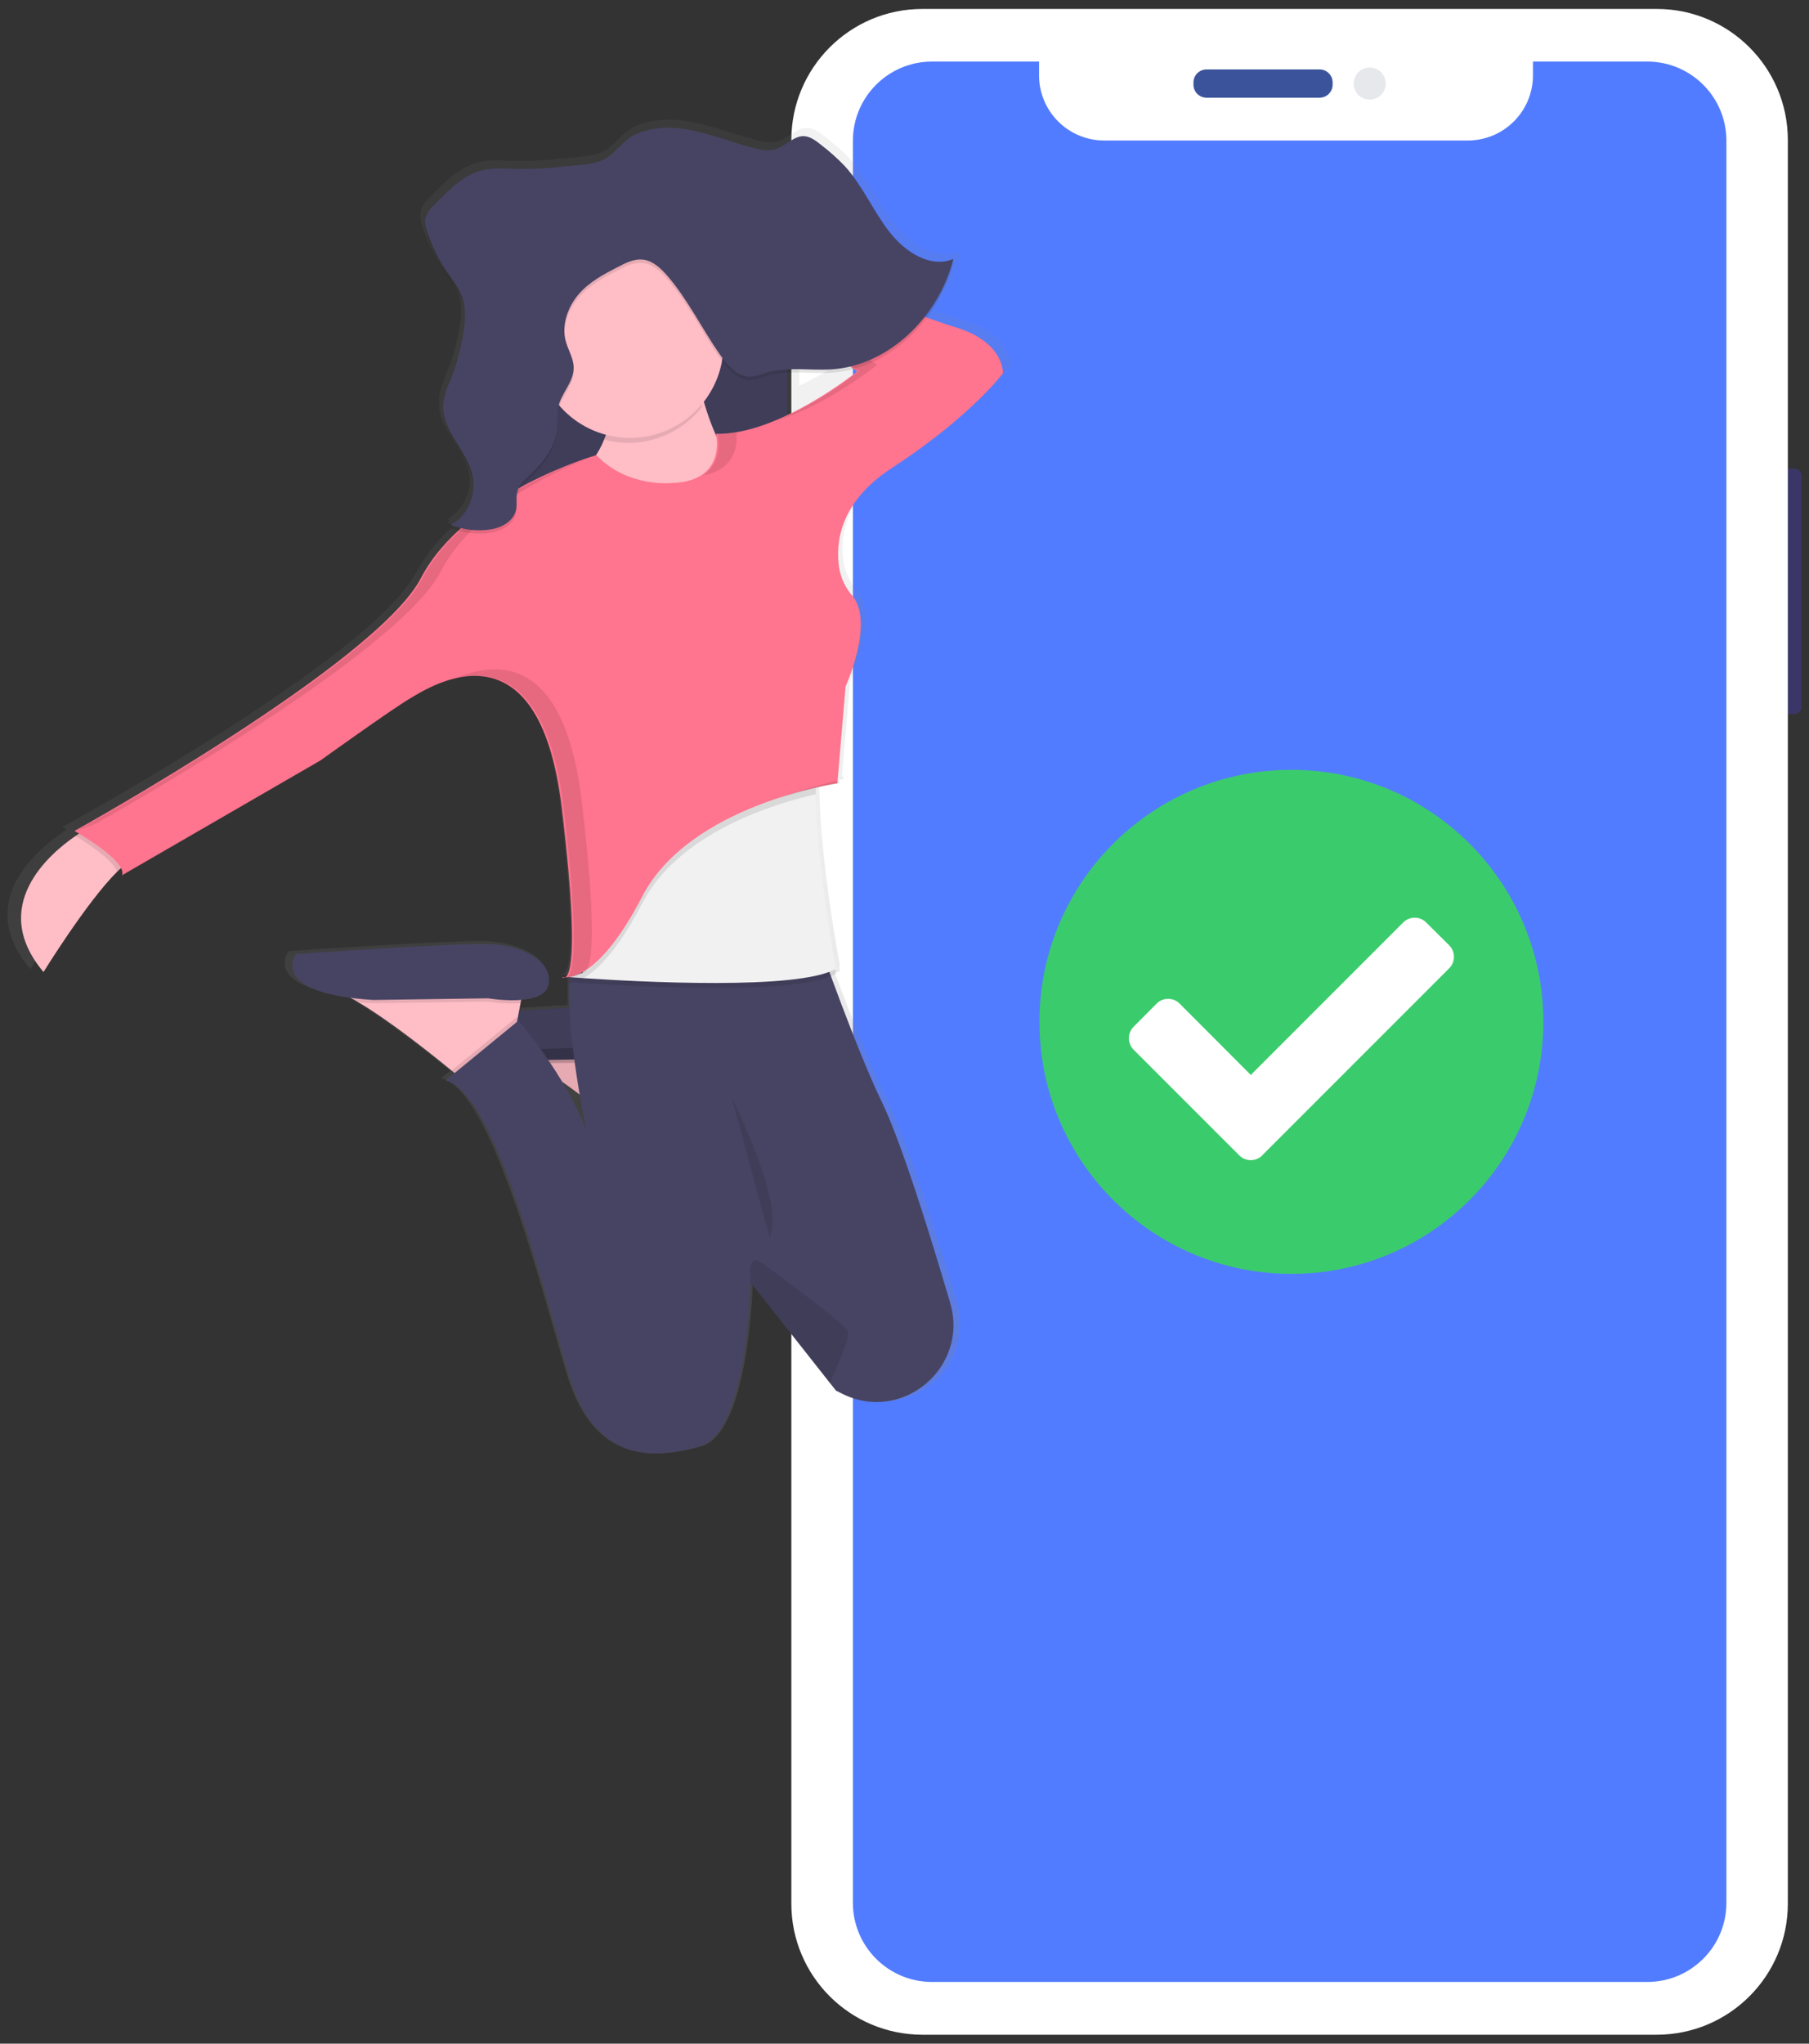 <?xml version="1.0" encoding="utf-8"?>
<!-- Generator: Adobe Illustrator 16.0.0, SVG Export Plug-In . SVG Version: 6.00 Build 0)  -->
<!DOCTYPE svg PUBLIC "-//W3C//DTD SVG 1.1//EN" "http://www.w3.org/Graphics/SVG/1.1/DTD/svg11.dtd">
<svg version="1.1" id="Layer_1" xmlns="http://www.w3.org/2000/svg" xmlns:xlink="http://www.w3.org/1999/xlink" x="0px" y="0px"
	 width="425px" height="480px" viewBox="0 0 425 480" enable-background="new 0 0 425 480" xml:space="preserve">
<rect x="0" y="0" width="425" height="480" fill="#333333" stroke="none"/>
<g>
	<path fill="#3A3768" d="M418.061,110.034h3.381c0.998,0,1.809,0.809,1.809,1.809V165.9c0,0.998-0.811,1.809-1.809,1.809h-3.381
		c-1,0-1.811-0.811-1.811-1.809v-54.058C416.25,110.843,417.061,110.034,418.061,110.034z"/>
	<path fill="#3A3768" d="M185.503,64.846h0.309c0.999,0,1.809,0.811,1.809,1.809v15.371c0,0.999-0.81,1.809-1.809,1.809h-0.309
		c-0.999,0-1.808-0.81-1.808-1.809V66.654C183.695,65.656,184.504,64.846,185.503,64.846z"/>
	<path fill="#3A3768" d="M185.362,99.615h0.805c0.999,0,1.81,0.811,1.81,1.81v29.43c0,0.999-0.811,1.809-1.81,1.809h-0.805
		c-1,0-1.81-0.81-1.81-1.809v-29.43C183.552,100.426,184.362,99.615,185.362,99.615z"/>
	<path fill="#3A3768" d="M185.433,144.227h0.593c0.999,0,1.809,0.81,1.809,1.809v29.715c0,0.998-0.81,1.809-1.809,1.809h-0.593
		c-0.999,0-1.809-0.811-1.809-1.809v-29.715C183.624,145.036,184.434,144.227,185.433,144.227z"/>
	<path fill="#FFFFFF" d="M216.711,2.1h172.52c17.009,0,30.797,13.788,30.797,30.797v414.209c0,17.008-13.788,30.795-30.797,30.795
		h-172.52c-17.008,0-30.796-13.787-30.796-30.795V32.896C185.915,15.888,199.703,2.1,216.711,2.1z"/>
	<path fill="#527CFF" d="M387.004,14.461h-26.855v3.23c0,8.454-6.854,15.308-15.309,15.308c-0.002,0-0.004,0-0.009,0h-85.404
		c-8.455,0.005-15.312-6.846-15.315-15.299c0-0.003,0-0.007,0-0.009v-3.23H218.97c-10.269,0-18.593,8.324-18.593,18.594l0,0v413.86
		c0,10.269,8.324,18.593,18.593,18.593h168.034c10.268,0,18.592-8.324,18.592-18.593V33.086
		c0.018-10.269-8.291-18.606-18.561-18.625C387.023,14.461,387.014,14.461,387.004,14.461z"/>
	<path fill="#3A539B" d="M283.445,16.31h26.578c1.689,0,3.058,1.368,3.058,3.057v0.521c0,1.688-1.368,3.057-3.058,3.057h-26.578
		c-1.688,0-3.056-1.369-3.056-3.057v-0.521C280.39,17.678,281.758,16.31,283.445,16.31z"/>
	<circle fill="#E6E8EC" cx="321.792" cy="19.626" r="3.768"/>
	
		<linearGradient id="SVGID_1_" gradientUnits="userSpaceOnUse" x1="-98.886" y1="2573.248" x2="-98.886" y2="2573.454" gradientTransform="matrix(1 0 0 -1 230.77 2805.82)">
		<stop  offset="0" style="stop-color:#808080;stop-opacity:0.25"/>
		<stop  offset="0.54" style="stop-color:#808080;stop-opacity:0.12"/>
		<stop  offset="1" style="stop-color:#808080;stop-opacity:0.1"/>
	</linearGradient>
	<path fill="url(#SVGID_1_)" d="M131.453,232.366c0.231,0.224,0.583,0.269,0.862,0.11
		C132.024,232.481,131.734,232.444,131.453,232.366z"/>
	
		<linearGradient id="SVGID_2_" gradientUnits="userSpaceOnUse" x1="-111.141" y1="2464.46" x2="-111.141" y2="2777.749" gradientTransform="matrix(1 0 0 -1 230.77 2805.82)">
		<stop  offset="0" style="stop-color:#808080;stop-opacity:0.25"/>
		<stop  offset="0.54" style="stop-color:#808080;stop-opacity:0.12"/>
		<stop  offset="1" style="stop-color:#808080;stop-opacity:0.1"/>
	</linearGradient>
	<path fill="url(#SVGID_2_)" d="M226.102,75.186c-1.666-0.489-4.035-1.288-6.902-2.291c2.975-3.886,5.148-8.323,6.396-13.056
		l-0.243,0.094c0.077-0.291,0.165-0.575,0.243-0.868c-5.479,2.259-11.555-1.58-15.416-6.485c-3.864-4.904-6.494-11.01-10.719-15.536
		c-1.766-1.792-3.664-3.448-5.681-4.952c-1.247-0.979-2.598-1.998-4.123-2.046c-2.463-0.07-4.398,2.369-6.776,3.104
		c-1.569,0.357-3.203,0.298-4.74-0.174c-6.136-1.43-12.052-4.061-18.284-4.739c-3.349-0.421-6.751-0.034-9.921,1.129
		c-3.158,1.217-4.581,3.626-7.109,5.529c-2.74,2.069-8.198,2.021-11.428,2.369c-3.917,0.45-7.86,0.616-11.801,0.498
		c-2.265-0.205-4.549-0.12-6.792,0.253c-4.691,1.043-8.46,4.818-11.975,8.451c-0.963,0.83-1.654,1.931-1.982,3.159
		c-0.043,0.347-0.043,0.697,0,1.043c-0.036,0.944,0.125,1.886,0.474,2.765c1.062,3.266,2.578,6.365,4.502,9.209
		c1.437,2.086,3.104,4.045,3.948,6.509c0.388,1.214,0.594,2.478,0.608,3.753c-0.044,1.353-0.184,2.701-0.417,4.036
		c-0.622,3.678-1.642,7.276-3.042,10.733c-0.742,1.833-1.58,3.657-1.776,5.664c-0.024,0.398-0.024,0.8,0,1.2
		c-0.238,6.185,5.93,10.647,7.108,16.8c0.093,0.509,0.151,1.022,0.174,1.54c-0.134,3.839-2.291,7.592-5.466,9.076
		c0.277,0.109,0.561,0.205,0.845,0.307c-0.273,0.174-0.555,0.333-0.845,0.475c0.576,0.222,1.169,0.411,1.77,0.584
		c-3.632,3.183-6.681,6.973-9.012,11.201c-10.631,20.165-83.092,59.721-83.092,59.721s0.41,0.229,1.073,0.624
		c-0.269,0.166-0.552,0.355-0.868,0.568c-6.271,4.233-20.995,16.586-7.686,32.163c0,0,10.387-16.626,17.661-23.695
		c0.332-0.317,0.648-0.608,0.956-0.885c0.328,0.503,0.433,1.122,0.284,1.706L73.7,177.573c0,0,16.934-12.021,21.657-14.737
		c1.627-0.932,5.774-3.523,10.735-4.668l-0.554,0.244c1.781-0.497,3.618-0.763,5.466-0.789c8.436,0.134,17.567,6.397,20.583,31.207
		c4.036,33.222,2.166,39.208,0.87,40.029c-0.161-0.013-0.32-0.041-0.474-0.087c0.038,0.036,0.081,0.068,0.126,0.095
		c-0.178-0.012-0.352-0.042-0.522-0.095c0.186,0.176,0.45,0.242,0.696,0.174c0.178,0.052,0.368,0.03,0.529-0.063l0,0l0,0
		c0.182,0,0.394,0,0.64,0c0,0.301-0.047,0.617-0.072,0.925c-0.063,0-0.378,0.182,0,0.206l0,0c-0.094,1.871-0.086,3.949,0,6.041
		c-4.194,0.237-8.38,0.49-12.052,0.72l0.332-1.762l0.15-0.791c3.214-0.259,6.27-1.215,6.627-3.869
		c0.79-5.813-7.108-8.917-13.784-9.305c-6.675-0.387-46.862,2.33-46.862,2.33s-6.027,7.899,13.08,10.354
		c0.569,0.3,1.16,0.633,1.761,0.979c7.481,4.329,17.639,12.291,22.496,16.217l0.679,0.545l-2.179,1.761
		c11.847,2.718,23.237,48.481,29.532,69.42c6.295,20.939,20.086,20.166,31.508,17.069c10.702-2.915,12.069-34.421,12.194-38.379
		c0-0.27,0-0.403,0-0.403l19.028,23.782l1.446,1.81c0.56,0.292,1.106,0.569,1.643,0.829c14.414,6.959,30.338-6.373,25.805-21.539
		c-4.573-15.323-11.684-37.969-16.422-47.541c-3.95-8.018-9.09-21.327-12.202-29.684c0.402-0.165,0.795-0.355,1.176-0.569
		c0,0-0.072-0.371-0.198-1.058l0.198-0.103c0,0-4.582-24.131-4.835-41.263c0-0.3,0-0.6,0-0.9c0-0.3,0-0.37,0-0.56
		c3.445-0.791,5.625-1.106,5.625-1.106l0.063-0.742l-0.402,0.087l1.91-22.227c0,0,7.03-15.158,1.651-21.477
		c-1.638-1.855-2.731-4.127-3.16-6.563c-0.899-5.814,0-15.49,12.535-23.538c19.296-12.409,26.783-22.496,26.783-22.496
		S237.919,78.677,226.102,75.186z M187.778,90.603V80.335c3.579-0.174,7.235,0.245,10.83,0c1.767-0.125,3.519-0.42,5.229-0.885
		l0.868,0.608C199.446,84.155,193.774,87.689,187.778,90.603z M133.074,251.584c1.412,0.995,2.834,2.029,4.233,3.064
		c0.868,5.063,1.635,8.641,1.689,8.885C137.399,259.375,135.417,255.374,133.074,251.584z"/>
	<path fill="#FFBDC6" d="M164.004,245.1l-0.853,4.627l-0.656,3.54l-1.192,6.477l-11.564,8.096c0,0-1.042-0.893-2.764-2.298
		c-4.74-3.902-14.699-11.849-22.014-16.113c-1.881-1.199-3.916-2.137-6.049-2.788L164.004,245.1z"/>
	<path opacity="0.1" enable-background="new    " d="M164.004,245.1l-0.853,4.627c-2.551,0.14-5.108,0.007-7.63-0.395l-26.982,0.387
		c-1.271-0.078-2.464-0.173-3.578-0.291c-1.881-1.199-3.916-2.137-6.049-2.788L164.004,245.1z"/>
	<path fill="#474463" d="M155.521,248.543c0,0,13.481,2.314,14.271-3.443c0.79-5.759-6.941-8.87-13.489-9.258
		c-6.549-0.387-45.867,2.314-45.867,2.314s-6.935,9.249,18.11,10.798L155.521,248.543z"/>
	<path opacity="0.1" enable-background="new    " d="M164.004,245.1l-0.853,4.627l-0.656,3.54l-1.192,6.477l-11.564,8.096
		c0,0-1.042-0.893-2.764-2.298c-4.74-3.902-14.699-11.849-22.014-16.113c-1.881-1.199-3.916-2.137-6.049-2.788L164.004,245.1z"/>
	<path opacity="0.1" enable-background="new    " d="M164.004,245.1l-0.853,4.627c-2.551,0.14-5.108,0.007-7.63-0.395l-26.982,0.387
		c-1.271-0.078-2.464-0.173-3.578-0.291c-1.881-1.199-3.916-2.137-6.049-2.788L164.004,245.1z"/>
	<path opacity="0.1" enable-background="new    " d="M155.521,248.527c0,0,13.49,2.306,14.264-3.477
		c0.776-5.782-6.943-8.862-13.49-9.248c-6.547-0.388-45.867,2.314-45.867,2.314s-6.935,9.248,18.111,10.789L155.521,248.527z"/>
	<rect x="114.472" y="58.535" fill="#474463" width="70.534" height="83.638"/>
	<rect x="114.472" y="58.915" opacity="0.1" enable-background="new    " width="70.534" height="83.638"/>
	<path fill="#FFBDC6" d="M31.806,201.713c-1.162,0.291-2.646,1.412-4.296,3.04c-7.11,7.038-17.29,23.554-17.29,23.554
		c-13.017-15.505,1.39-27.755,7.527-31.966c1.492-1.019,2.497-1.579,2.497-1.579L31.806,201.713z"/>
	<path fill="#FFBDC6" d="M163.23,84.932c0,0,3.466,24.28,15.418,30.063c11.95,5.781-15.418,16.587-15.418,16.587l-37.384-13.886
		c0,0,21.199-6.943,16.958-27.369L163.23,84.932z"/>
	<path fill="#FFBDC6" d="M123.145,231.009l-0.845,4.612l-0.688,3.554l-1.192,6.477l-11.563,8.088c0,0-1.043-0.884-2.764-2.29
		c-4.74-3.901-14.7-11.848-22.021-16.113c-1.88-1.201-3.916-2.139-6.049-2.788L123.145,231.009z"/>
	<path opacity="0.1" enable-background="new    " d="M123.145,231.009l-0.845,4.612c-2.551,0.138-5.108,0.006-7.631-0.396
		l-26.981,0.388c-1.271-0.08-2.472-0.174-3.586-0.293c-1.88-1.2-3.916-2.139-6.049-2.788L123.145,231.009z"/>
	<path fill="#474463" d="M114.669,234.476c0,0,13.491,2.307,14.257-3.467c0.766-5.775-6.934-8.871-13.49-9.259
		c-6.556-0.386-45.859,2.314-45.859,2.314s-6.943,9.25,18.111,10.798L114.669,234.476z"/>
	<path opacity="0.1" enable-background="new    " d="M121.612,239.175l-1.192,6.477l-11.563,8.088c0,0-1.043-0.884-2.764-2.29
		l15.291-12.542L121.612,239.175z"/>
	<path fill="#474463" d="M197.984,327.41c-0.529-0.261-1.06-0.529-1.581-0.79l-1.421-1.793l-18.649-23.648c0,0,0,0.142,0,0.411
		c-0.126,3.949-1.469,35.243-11.942,38.134c-11.176,3.08-24.659,3.854-30.804-16.958c-6.146-20.812-17.377-66.292-28.909-68.994
		l17.156-14.067c0,0,11.357,13.286,15.986,26.003c-0.174-0.791-8.018-37.439-1.58-43.924h56.277c0,0,8.688,24.746,14.644,37.005
		c4.637,9.517,11.594,32.021,16.074,47.249C227.674,321.075,212.091,334.353,197.984,327.41z"/>
	<path opacity="0.1" enable-background="new    " d="M196.38,228.693c-8.688,5.144-46.831,3.05-59.239,2.212l-3.38-0.245
		c-0.363,0,0.055-0.205,0.055-0.205l0.347-3.5l9.25-23.505l49.524-28.72c-1.003,3.025-1.336,7.654-1.256,12.954
		C191.909,204.714,196.38,228.693,196.38,228.693z"/>
	<path fill="#F2F1F2" d="M196.38,227.533c-8.688,5.142-46.831,3.048-59.239,2.211l-3.38-0.237l-0.562-0.048l0.616-0.157l3.049-0.789
		l6.548-26.208l49.524-28.712c-1.003,3.025-1.336,7.654-1.256,12.954C191.909,203.562,196.38,227.533,196.38,227.533z"/>
	<path opacity="0.1" enable-background="new    " d="M191.649,186.531c-10.071,2.322-32.235,9.139-40.75,25.592
		c-5.678,10.954-10.458,15.655-13.789,17.621l-3.382-0.237c0.023-0.067,0.041-0.135,0.056-0.205l3.049-0.789l6.548-26.208
		l49.523-28.712C191.909,176.603,191.57,181.231,191.649,186.531z"/>
	<path opacity="0.1" enable-background="new    " d="M20.243,194.776l11.563,6.937c-1.162,0.291-2.646,1.412-4.296,3.04
		c-0.964-2.813-7.014-6.737-9.763-8.412C19.239,195.338,20.243,194.776,20.243,194.776z"/>
	<path opacity="0.1" enable-background="new    " d="M131.667,229.958c-0.26,0.135-0.577,0.09-0.79-0.111
		C131.133,229.922,131.4,229.959,131.667,229.958z"/>
	<path fill="#FF748E" d="M157.835,113.454c0,0-10.41,1.152-17.733-6.557c0,0-30.804,8.87-41.238,28.91
		c-10.434,20.037-81.355,59.356-81.355,59.356s12.338,6.936,11.177,10.402l46.641-26.981c0,0,16.586-11.941,21.191-14.644
		c4.605-2.701,30.07-19.272,35.465,25.82c5.396,45.094,0,39.697,0,39.697s7.709,2.702,18.885-18.884
		c11.177-21.588,45.859-26.595,45.859-26.595l1.927-22.732c0,0,6.878-15.07,1.579-21.327c-1.605-1.851-2.673-4.106-3.087-6.522
		c-0.877-5.774,0-15.396,12.273-23.388c18.886-12.339,26.208-22.354,26.208-22.354s0.387-7.33-11.177-10.798
		s-58.583-22.353-58.583-22.353l-1.58,6.557l37.1,26.183c0,0-18.499,15.008-33.174,14.645
		C168.214,101.891,170.938,113.066,157.835,113.454z"/>
	<path opacity="0.1" enable-background="new    " d="M164.976,95.5c-0.913-3.09-1.625-6.233-2.134-9.415l-20.426,5.396
		c0.901,3.899,0.741,7.968-0.466,11.784C150.488,105.544,159.561,102.483,164.976,95.5L164.976,95.5z"/>
	<circle fill="#FFBDC6" cx="148.009" cy="80.888" r="21.966"/>
	<path opacity="0.1" enable-background="new    " d="M159.691,30.93c6.098,0.687,11.887,3.311,17.89,4.738
		c1.499,0.47,3.097,0.532,4.628,0.184c2.33-0.728,4.226-3.16,6.643-3.09c1.484,0,2.805,1.059,4.028,2.03
		c1.965,1.5,3.814,3.148,5.528,4.929c4.139,4.494,6.706,10.545,10.481,15.434c3.776,4.89,9.731,8.688,15.094,6.445
		c-3.648,14.218-15.6,25.046-28.529,25.932c-5.158,0.347-10.442-0.728-15.434,0.79c-1.244,0.506-2.556,0.824-3.894,0.947
		c-2.875,0-5.189-2.639-6.981-5.205c-4.204-6.035-7.528-12.891-12.26-18.396c-1.58-1.817-3.404-3.547-5.614-3.879
		c-2.212-0.331-4.243,0.72-6.209,1.738c-3.246,1.682-6.564,3.428-9.083,6.318c-2.52,2.892-4.108,7.188-3.065,11.059
		c0.561,2.101,1.84,3.996,1.863,6.192c0.047,3.498-3.049,6.065-3.657,9.479c-0.137,1.433-0.187,2.872-0.15,4.313
		c-0.268,4.676-3.325,8.506-6.516,11.444c-1.248,1.146-2.622,2.37-2.986,4.139c-0.245,1.201,0,2.48-0.158,3.697
		c-0.466,3.033-3.49,4.573-6.168,4.977c-3.128,0.454-6.321,0.076-9.258-1.099c3.745-1.777,6.051-6.809,5.183-11.327
		c-1.192-6.256-7.481-10.741-6.943-17.116c0.297-1.953,0.882-3.851,1.737-5.631c1.371-3.438,2.367-7.013,2.971-10.663
		c0.474-2.828,0.703-5.822-0.182-8.508c-0.79-2.455-2.44-4.398-3.838-6.468c-1.897-2.818-3.394-5.886-4.448-9.115
		c-0.384-0.953-0.531-1.985-0.425-3.009c0.306-1.227,0.982-2.329,1.935-3.159c3.435-3.611,7.109-7.37,11.712-8.396
		c2.198-0.372,4.432-0.459,6.652-0.261c3.858,0.125,7.721-0.039,11.556-0.49c3.159-0.371,8.498-0.315,11.176-2.369
		c2.495-1.92,3.902-4.313,6.976-5.529C153.057,30.858,156.403,30.489,159.691,30.93z"/>
	<path opacity="0.1" enable-background="new    " d="M171.903,257.793c0,0,12.717,25.054,8.862,32.754"/>
	<path opacity="0.1" enable-background="new    " d="M194.958,324.796l-18.625-23.617c0,0,0,0.142,0,0.411
		c0,0-1.073-7.646,2.472-5.08c7.773,5.625,20.205,14.843,20.474,16.43C199.548,314.527,196.758,320.87,194.958,324.796z"/>
	<g opacity="0.1">
		<path d="M168.624,101.891c0,0,1.58,6.508-3.507,9.763c7.82-1.335,8.167-7.426,7.898-10.071
			C171.564,101.814,170.094,101.918,168.624,101.891z"/>
		<path d="M22.17,193.616c0,0,70.912-39.311,81.354-59.35c7.464-14.384,25.457-23.009,35.015-26.736
			c-6.967,2.37-30.442,11.302-39.256,28.277c-10.403,20.037-81.356,59.356-81.356,59.356L22.17,193.616z"/>
		<path d="M182.431,98.825c12.069-3.751,23.602-13.119,23.602-13.119l-37.03-26.223l0.846-3.587l-3.546-1.422l-1.54,6.557
			l37.003,26.208C195.836,91.901,189.34,95.795,182.431,98.825z"/>
		<path d="M182.645,187.646c4.727-1.613,9.575-2.839,14.501-3.665l0.063-0.743C192.248,184.328,187.378,185.802,182.645,187.646z"/>
		<path d="M137.797,228.022h-0.34c-0.261,0.132-0.576,0.089-0.79-0.11c0.256,0.074,0.522,0.111,0.79,0.11
			c1.262-0.735,3.159-6.492-0.79-39.809c-4.249-35.544-20.971-32.771-30.117-28.68c9.351-2.575,22.218-0.348,25.875,30.22
			c3.989,33.315,2.085,39.074,0.79,39.809C134.859,229.501,136.449,228.965,137.797,228.022z"/>
		<path d="M133.214,229.57c-0.266,0.002-0.532-0.035-0.79-0.111C132.639,229.659,132.955,229.703,133.214,229.57z"/>
	</g>
	<path fill="#474463" d="M159.691,30.155c6.098,0.695,11.887,3.31,17.89,4.739c1.5,0.466,3.097,0.526,4.628,0.175
		c2.33-0.72,4.226-3.16,6.643-3.09c1.484,0.048,2.805,1.059,4.028,2.03c1.962,1.503,3.811,3.15,5.528,4.93
		c4.139,4.493,6.706,10.544,10.481,15.434c3.776,4.889,9.731,8.688,15.094,6.444c-3.648,14.218-15.6,25.047-28.529,25.932
		c-5.158,0.355-10.442-0.719-15.434,0.79c-1.243,0.509-2.555,0.829-3.894,0.947c-2.875,0-5.189-2.639-6.981-5.205
		c-4.204-6.034-7.528-12.883-12.26-18.388c-1.58-1.824-3.404-3.555-5.614-3.886c-2.212-0.332-4.243,0.727-6.209,1.745
		c-3.246,1.683-6.564,3.42-9.083,6.319c-2.52,2.898-4.108,7.18-3.065,11.058c0.561,2.102,1.84,3.996,1.863,6.192
		c0.047,3.508-3.049,6.066-3.657,9.479c-0.137,1.433-0.187,2.873-0.15,4.312c-0.268,4.677-3.325,8.499-6.516,11.445
		c-1.248,1.138-2.622,2.37-2.986,4.132c-0.245,1.208,0,2.479-0.158,3.704c-0.466,3.033-3.49,4.573-6.168,4.969
		c-3.128,0.462-6.324,0.084-9.258-1.098c3.745-1.771,6.051-6.81,5.183-11.319c-1.192-6.256-7.481-10.75-6.943-17.116
		c0.295-1.954,0.88-3.852,1.737-5.632c1.371-3.44,2.366-7.018,2.971-10.67c0.474-2.82,0.703-5.814-0.182-8.508
		c-0.79-2.448-2.44-4.399-3.838-6.469c-1.896-2.816-3.393-5.881-4.448-9.107c-0.383-0.957-0.529-1.991-0.425-3.017
		c0.316-1.211,0.991-2.298,1.935-3.12c3.435-3.61,7.109-7.362,11.712-8.396c2.198-0.365,4.433-0.45,6.652-0.254
		c3.858,0.121,7.721-0.043,11.556-0.49c3.159-0.37,8.498-0.323,11.176-2.369c2.495-1.911,3.902-4.312,6.976-5.529
		C153.055,30.116,156.401,29.733,159.691,30.155z"/>
	<circle fill="#FFFFFF" cx="304.4" cy="245.842" r="44.287"/>
	<path fill="#3ACC6C" d="M362.588,240.004c0,32.691-26.5,59.192-59.19,59.192c-32.691,0-59.192-26.501-59.192-59.192
		c0-32.689,26.501-59.19,59.192-59.19l0,0C336.088,180.813,362.588,207.314,362.588,240.004z M296.557,271.338l43.908-43.908
		c1.492-1.487,1.496-3.903,0.008-5.395c-0.004-0.003-0.004-0.006-0.008-0.008l-5.402-5.363c-1.483-1.489-3.895-1.494-5.384-0.011
		c-0.003,0.003-0.009,0.007-0.011,0.011l-35.813,35.813l-16.722-16.762c-1.493-1.486-3.907-1.486-5.401,0l-5.402,5.435
		c-1.487,1.494-1.487,3.909,0,5.403l24.824,24.816c1.488,1.492,3.904,1.496,5.396,0.009c0.002-0.003,0.004-0.007,0.006-0.009
		V271.338z"/>
</g>
</svg>
